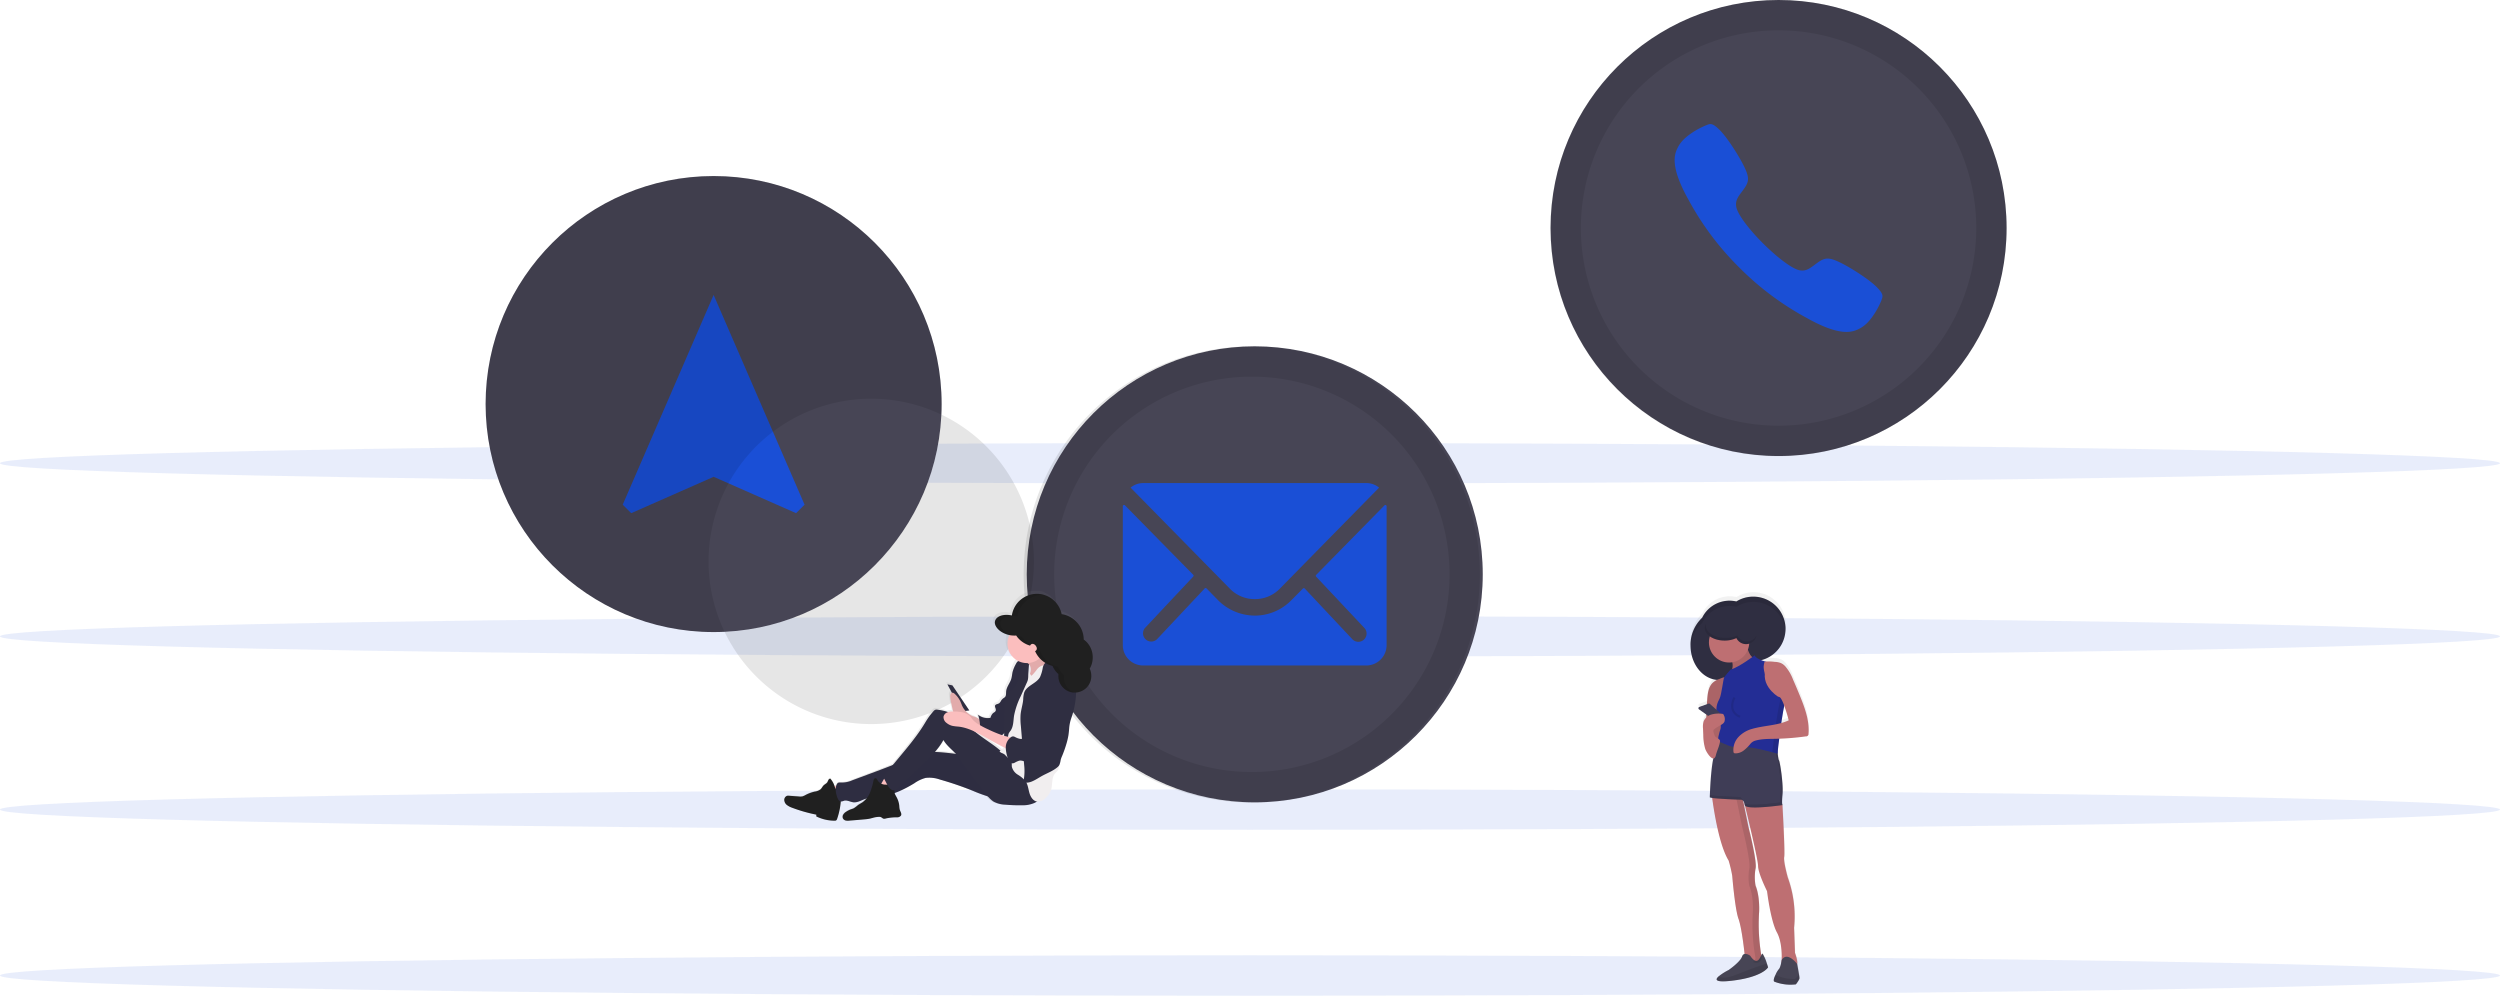 <svg xmlns="http://www.w3.org/2000/svg" xmlns:xlink="http://www.w3.org/1999/xlink" width="1166.466" height="464.585" viewBox="0 0 1166.466 464.585">
  <defs>
    <linearGradient id="linear-gradient" x1="0.5" y1="1" x2="0.5" gradientUnits="objectBoundingBox">
      <stop offset="0" stop-color="gray" stop-opacity="0.251"/>
      <stop offset="0.54" stop-color="gray" stop-opacity="0.122"/>
      <stop offset="1" stop-color="gray" stop-opacity="0.102"/>
    </linearGradient>
    <linearGradient id="linear-gradient-2" x1="0.5" y1="1" x2="0.5" y2="-0.001" xlink:href="#linear-gradient"/>
  </defs>
  <g id="Group_17" data-name="Group 17" transform="translate(0 -138.22)">
    <ellipse id="Ellipse_21" data-name="Ellipse 21" cx="583.233" cy="9.43" rx="583.233" ry="9.43" transform="translate(0 506.519)" fill="#1a4fd6" opacity="0.1"/>
    <ellipse id="Ellipse_22" data-name="Ellipse 22" cx="583.233" cy="9.43" rx="583.233" ry="9.43" transform="translate(0 583.946)" fill="#1a4fd6" opacity="0.1"/>
    <ellipse id="Ellipse_23" data-name="Ellipse 23" cx="583.233" cy="9.43" rx="583.233" ry="9.43" transform="translate(0 344.927)" fill="#1a4fd6" opacity="0.1"/>
    <ellipse id="Ellipse_24" data-name="Ellipse 24" cx="583.233" cy="9.43" rx="583.233" ry="9.43" transform="translate(0 425.718)" fill="#1a4fd6" opacity="0.1"/>
    <circle id="Ellipse_25" data-name="Ellipse 25" cx="106.387" cy="106.387" r="106.387" transform="translate(723.475 138.22)" fill="#474555"/>
    <path id="Path_103" data-name="Path 103" d="M880.328,431.177c-3.7-3.7-12.612-9.291-17.029-11.377-5.1-2.448-6.971-2.405-10.579.2-3,2.129-4.949,4.183-8.4,3.427s-10.281-5.907-16.89-12.495-11.739-13.378-12.474-16.88,1.288-5.407,3.438-8.408c2.6-3.608,2.671-5.481.2-10.579-2.129-4.417-7.652-13.3-11.388-17.029s-4.545-2.906-6.588-2.129a38.107,38.107,0,0,0-6.034,3.193c-3.7,2.48-5.779,4.544-7.237,7.652s-3.108,8.876,5.375,23.979A133.77,133.77,0,0,0,816.247,422.1h0a133.971,133.971,0,0,0,31.471,23.563c15.092,8.514,20.871,6.822,23.979,5.375s5.172-3.5,7.642-7.237a37.6,37.6,0,0,0,3.193-6.035C883.234,435.721,884.064,434.891,880.328,431.177Z" transform="translate(-4.798 -159.133)" fill="#1a4fd6"/>
    <path id="Path_104" data-name="Path 104" d="M838.163,300.86A106.429,106.429,0,1,0,944.539,407.254,106.429,106.429,0,0,0,838.163,300.86Zm0,198.618A92.242,92.242,0,1,1,930.4,407.236a92.242,92.242,0,0,1-92.242,92.242Z" transform="translate(-8.301 -162.629)" opacity="0.1"/>
    <circle id="Ellipse_26" data-name="Ellipse 26" cx="106.387" cy="106.387" r="106.387" transform="translate(479.06 299.812)" fill="#474555"/>
    <path id="Path_105" data-name="Path 105" d="M666.3,522.454,634.45,554.861a.575.575,0,0,0,0,.83l22.35,23.766a3.846,3.846,0,1,1-5.438,5.438l-22.233-23.68a.607.607,0,0,0-.851,0l-5.417,5.47a23.808,23.808,0,0,1-17.029,7.163,24.33,24.33,0,0,1-17.327-7.365l-5.2-5.321a.607.607,0,0,0-.851,0l-22.18,23.627a3.846,3.846,0,1,1-5.438-5.439l22.265-23.712a.639.639,0,0,0,0-.83L545.24,522.4a.585.585,0,0,0-1,.415v64.847a9.494,9.494,0,0,0,9.462,9.462H657.864a9.493,9.493,0,0,0,9.461-9.462V522.869a.585.585,0,0,0-1.022-.415Z" transform="translate(-20.352 -148.397)" fill="#1a4fd6"/>
    <path id="Path_106" data-name="Path 106" d="M605.58,566.771a16.113,16.113,0,0,0,11.622-4.789l46.393-47.223a9.259,9.259,0,0,0-5.854-2.129H553.5a9.2,9.2,0,0,0-5.854,2.129l46.4,47.223A16.05,16.05,0,0,0,605.58,566.771Z" transform="translate(-20.133 -149.014)" fill="#1a4fd6"/>
    <path id="Path_107" data-name="Path 107" d="M607.253,452.69A106.429,106.429,0,1,0,713.629,559.084,106.429,106.429,0,0,0,607.253,452.69Zm0,198.618a92.242,92.242,0,1,1,92.242-92.242,92.242,92.242,0,0,1-92.242,92.242Z" transform="translate(-23.147 -152.868)" opacity="0.1"/>
    <circle id="Ellipse_27" data-name="Ellipse 27" cx="106.387" cy="106.387" r="106.387" transform="translate(226.577 220.362)" fill="#474555"/>
    <path id="Path_108" data-name="Path 108" d="M367.412,430.16,325,528.011l3.959,3.959,38.464-16.965,38.464,16.965,3.959-3.959Z" transform="translate(-34.448 -154.316)" fill="#1a4fd6"/>
    <path id="Path_109" data-name="Path 109" d="M371.283,378a106.367,106.367,0,1,0,.018,0Zm0,198.618a75.905,75.905,0,1,1,.011.043Z" transform="translate(-38.318 -157.67)" opacity="0.1"/>
    <path id="Path_110" data-name="Path 110" d="M844,606.672q-1.447-3.533-2.969-7.046a20.914,20.914,0,0,0-3.629-6.269,6.642,6.642,0,0,0-2.129-1.6,9.079,9.079,0,0,0-2.778-.554,22.173,22.173,0,0,0-4.364-.117c-.564-.17-1.2-.394-1.831-.649a15.2,15.2,0,0,0,11.324-14.1c0-.213,0-.436,0-.649a15.166,15.166,0,0,0-15.1-15.23,14.9,14.9,0,0,0-7.929,2.267,14.23,14.23,0,0,0-15.964,7.695,17.593,17.593,0,0,0-5.428,13.091c0,.224,0,.458,0,.671.277,8.27,5.62,14.9,12.367,15.571a7.089,7.089,0,0,0-1.958,1.309c-2.065,1.99-2.405,5.151-2.629,8.025l-.16,2.129-3.576,1.277a.66.66,0,0,0-.16,1.16l3.416,2.437v.607a2.661,2.661,0,0,0,.064.692,4.884,4.884,0,0,0-1.32,1.884,8.7,8.7,0,0,0-.309,3.448l.128,2.969a23.315,23.315,0,0,0,.9,6.609c.447,1.32,2.384,4.5,3.778,4.523-1.288,5.854-1.628,18.2-1.628,18.2-.16.16.287.309,1.064.436.766,5.875,3.267,22.35,7.706,29.6a62.412,62.412,0,0,1,1.671,7.195s1.267,15.656,2.938,20.307c1.426,3.959,2.554,13.729,2.863,16.56a1.628,1.628,0,0,0-1.181,1.213c-.841,2.533-6.29,6.386-6.29,6.386a26.344,26.344,0,0,0-4.7,3.012c-1.714,1.543-1.65,2.937,5.96,2.065,14.687-1.692,17.2-6.386,17.2-6.386s-.234-.788-.585-1.809a19.649,19.649,0,0,0-1.926-4.545c-.213-.2-.426.138-.681.671a91.13,91.13,0,0,1-1-20.552s.415-7.195-1.682-12.271a23.233,23.233,0,0,1,0-8.035c.841-3.384-3.353-19.892-3.353-19.892l-2.405-12.154a3.491,3.491,0,0,1,.671,1.416l.064.245.064.351a.66.66,0,0,0,.17.33c1.639,6.811,6.13,25.681,6.13,28.448,0,3.384,4.193,11.846,4.193,11.846s1.671,13.964,4.608,19.455c2.235,4.183,2.288,10.313,2.182,13.016h0s-.5,3.48-1.341,4.321a10.282,10.282,0,0,0-1.586,2.757l-.1.2s-1.256,2.544-.415,2.969a20.615,20.615,0,0,0,10.068,1.267s1.682-2.129,1.682-2.959a13.33,13.33,0,0,0-.192-1.511c-.309-2-.883-5.151-.894-5.183.351-1.362-1.064-5.151-1.064-5.151l-.426-11.846a54.683,54.683,0,0,0-2.937-23.7s-2.129-7.61-1.671-9.728-.841-24.543-.841-24.543l-.128-.319a24.242,24.242,0,0,1,.128-4.757c.415-5.077-1.256-15.656-1.682-16.071a13.943,13.943,0,0,1-.6-3.5c.1-.883.383-3.47.777-6.684a120.14,120.14,0,0,0,12.367-1.064,1.544,1.544,0,0,0,1.064-.426,1.49,1.49,0,0,0,.245-.862C848.746,618.762,846.415,612.568,844,606.672Zm-8.44,13.421c.436-3.033.9-5.971,1.373-8.152l.064.192a59.215,59.215,0,0,1,2.022,6.705A22.806,22.806,0,0,1,835.559,620.092Z" transform="translate(-4.346 -145.939)" fill="url(#linear-gradient)"/>
    <path id="Path_111" data-name="Path 111" d="M802.37,648.73s2.512,22.595,7.95,31.375a60.906,60.906,0,0,1,1.671,7.109s1.256,15.475,2.927,20.073,2.927,17.156,2.927,17.156,5.854,6.684,7.95,1.256a88.146,88.146,0,0,1-1.256-21.754s.415-7.11-1.671-12.133a22.69,22.69,0,0,1,0-7.94c.83-3.353-3.353-19.657-3.353-19.657L816.174,647.9Z" transform="translate(-3.756 -140.317)" fill="#be6f72"/>
    <path id="Path_112" data-name="Path 112" d="M828.58,725.313s-2.512,4.6-17.146,6.269c-7.6.862-7.652-.511-5.939-2.043a26.492,26.492,0,0,1,4.683-2.98s5.439-3.757,6.269-6.269,3.768-.415,3.768-.415c4.183,6.269,5.023-1.682,5.854-.841a18.876,18.876,0,0,1,1.926,4.481C828.346,724.526,828.58,725.313,828.58,725.313Z" transform="translate(-3.614 -135.747)" fill="#474555"/>
    <path id="Path_113" data-name="Path 113" d="M828.58,725.039s-2.512,4.6-17.146,6.269c-7.6.862-7.652-.511-5.939-2.043,1.192.756,3.6,1.064,8.44-.883,6.971-2.852,12.026-4.5,14.059-5.141C828.346,724.251,828.58,725.039,828.58,725.039Z" transform="translate(-3.614 -135.473)" opacity="0.1"/>
    <path id="Path_114" data-name="Path 114" d="M823.88,703.946s.415-7.109-1.671-12.133a22.688,22.688,0,0,1,0-7.94c.83-3.353-3.353-19.657-3.353-19.657L815.515,647.9l-2.895.17,3.31,16.145s4.183,16.3,3.353,19.657a22.688,22.688,0,0,0,0,7.94c2.129,5.023,1.671,12.133,1.671,12.133a88.143,88.143,0,0,0,1.256,21.754A3.662,3.662,0,0,1,821,727.424c1.554.7,3.193.671,4.14-1.724A88.149,88.149,0,0,1,823.88,703.946Z" transform="translate(-3.097 -140.317)" opacity="0.1"/>
    <path id="Path_115" data-name="Path 115" d="M822.409,562.42a14.9,14.9,0,0,0-7.9,2.246,14.209,14.209,0,0,0-15.964,7.61,17.326,17.326,0,0,0-5.417,12.942c0,8.9,5.992,16.1,13.378,16.1,5.321,0,9.983-3.789,12.122-9.27a14.689,14.689,0,0,0,3.768.49,15.06,15.06,0,0,0,0-30.12Z" transform="translate(-4.35 -145.813)" fill="#2f2e41"/>
    <path id="Path_116" data-name="Path 116" d="M833.255,650.65l1.256,3.342s1.256,22.169.83,24.266,1.682,9.579,1.682,9.579a53.544,53.544,0,0,1,2.927,23.414l.415,11.707s1.671,4.6.841,5.439-7.141-.745-7.141-.745.841-8.78-2.129-14.219-4.6-19.242-4.6-19.242-4.183-8.365-4.183-11.707-6.694-30.535-6.694-30.535Z" transform="translate(-2.85 -140.14)" fill="#be6f72"/>
    <path id="Path_117" data-name="Path 117" d="M801.582,651.851s.426-15.06,2.129-19.657a31.213,31.213,0,0,0,1.863-6.673s25.319,4.576,27.416,2.906c0,0,.415,5.854.841,6.269s2.129,10.877,1.671,15.9,0,5.013,0,5.013-17.156,2.512-17.571,0-1.671-2.5-1.671-2.5S800.752,652.638,801.582,651.851Z" transform="translate(-3.809 -141.756)" fill="#3f3d56"/>
    <g id="Group_15" data-name="Group 15" transform="translate(797.773 486.67)" opacity="0.1">
      <path id="Path_118" data-name="Path 118" d="M815.384,650.312s-10.579-.287-13.772-.862v.862c-.83.83,14.645,1.256,14.645,1.256a1.064,1.064,0,0,1,.575.234C816.267,650.312,815.384,650.312,815.384,650.312Z" transform="translate(-801.58 -626.887)"/>
      <path id="Path_119" data-name="Path 119" d="M832.818,634.519c-.426-.415-.841-6.269-.841-6.269a1.8,1.8,0,0,1-.713.255c.149,1.767.436,4.481.713,4.757s2.129,10.877,1.671,15.9,0,5.013,0,5.013-13.57,1.99-16.858.66a5.058,5.058,0,0,0,.128.6c.415,2.512,17.572,0,17.572,0s-.426,0,0-5.013S833.233,634.944,832.818,634.519Z" transform="translate(-800.602 -628.25)"/>
      <path id="Path_120" data-name="Path 120" d="M815.384,650.312s-10.579-.287-13.772-.862v.862c-.83.83,14.645,1.256,14.645,1.256a1.064,1.064,0,0,1,.575.234C816.267,650.312,815.384,650.312,815.384,650.312Z" transform="translate(-801.58 -626.887)"/>
      <path id="Path_121" data-name="Path 121" d="M832.818,634.519c-.426-.415-.841-6.269-.841-6.269a1.8,1.8,0,0,1-.713.255c.149,1.767.436,4.481.713,4.757s2.129,10.877,1.671,15.9,0,5.013,0,5.013-13.57,1.99-16.858.66a5.058,5.058,0,0,0,.128.6c.415,2.512,17.572,0,17.572,0s-.426,0,0-5.013S833.233,634.944,832.818,634.519Z" transform="translate(-800.602 -628.25)"/>
    </g>
    <path id="Path_122" data-name="Path 122" d="M819.444,587.44a5.546,5.546,0,0,0,1.6,2.065,3.577,3.577,0,0,0,1.5.649c-.937.543-1.958.947-2.895,1.49a51.476,51.476,0,0,0-4.257,3.193,8.663,8.663,0,0,1-4.885,1.895,5.982,5.982,0,0,0,.681-5.95,5.556,5.556,0,0,1-.745-2.065c0-1.2,1.064-2.129,2.054-2.767.8-.543,1.618-1.064,2.448-1.586.649-.4,1.628-1.256,2.448-1.224s.915.756,1.064,1.5A11.8,11.8,0,0,0,819.444,587.44Z" transform="translate(-3.237 -144.481)" fill="#be6f72"/>
    <path id="Path_123" data-name="Path 123" d="M819.444,587.44a5.546,5.546,0,0,0,1.6,2.065,3.577,3.577,0,0,0,1.5.649c-.937.543-1.958.947-2.895,1.49a51.476,51.476,0,0,0-4.257,3.193,8.663,8.663,0,0,1-4.885,1.895,5.982,5.982,0,0,0,.681-5.95,5.556,5.556,0,0,1-.745-2.065c0-1.2,1.064-2.129,2.054-2.767.8-.543,1.618-1.064,2.448-1.586.649-.4,1.628-1.256,2.448-1.224s.915.756,1.064,1.5A11.8,11.8,0,0,0,819.444,587.44Z" transform="translate(-3.237 -144.481)" opacity="0.1"/>
    <circle id="Ellipse_28" data-name="Ellipse 28" cx="9.621" cy="9.621" r="9.621" transform="translate(816.388 448.398)" fill="#be6f72"/>
    <path id="Path_124" data-name="Path 124" d="M841.6,730.241c0,.841-1.671,2.927-1.671,2.927a20.711,20.711,0,0,1-10.036-1.256c-.841-.415.415-2.927.415-2.927l.1-.2a10.155,10.155,0,0,1,1.586-2.725c.83-.83,1.33-4.257,1.33-4.257,2.6-4.257,7.205,1.841,7.205,1.841s.585,3.193.894,5.13A14.589,14.589,0,0,1,841.6,730.241Z" transform="translate(-2.005 -135.663)" fill="#474555"/>
    <path id="Path_125" data-name="Path 125" d="M841.6,729.73c0,.841-1.671,2.927-1.671,2.927A20.711,20.711,0,0,1,829.9,731.4c-.841-.415.415-2.927.415-2.927l.1-.2a20.223,20.223,0,0,0,9.11,1.873l1.905-1.905C841.53,728.953,841.6,729.517,841.6,729.73Z" transform="translate(-2.005 -135.151)" opacity="0.1"/>
    <circle id="Ellipse_29" data-name="Ellipse 29" cx="9.408" cy="9.408" r="9.408" transform="translate(797.358 428.527)" fill="#be6f72"/>
    <path id="Path_126" data-name="Path 126" d="M803.084,600.292c-2.065,1.969-2.405,5.087-2.618,7.929l-.319,4.161a21,21,0,0,0-.074,3.374c0,.692.17,1.394.234,2.129s.085,1.66.1,2.5v6.152a7.257,7.257,0,0,0,.681,3.693,2.512,2.512,0,0,0,3.193,1.15,3.64,3.64,0,0,0,1.32-2.043,31.765,31.765,0,0,0,2.129-7.791c.085-.926.1-1.852.181-2.778s.245-1.894.383-2.831c.6-3.917.862-7.876,1.128-11.824.075-1.171,1.128-5.779-.4-6.29-.745-.245-2.288.521-3,.777a8.449,8.449,0,0,0-2.927,1.692Z" transform="translate(-3.906 -143.54)" fill="#be6f72"/>
    <path id="Path_127" data-name="Path 127" d="M803.084,600.292c-2.065,1.969-2.405,5.087-2.618,7.929l-.319,4.161a21,21,0,0,0-.074,3.374c0,.692.17,1.394.234,2.129s.085,1.66.1,2.5v6.152a7.257,7.257,0,0,0,.681,3.693,2.512,2.512,0,0,0,3.193,1.15,3.64,3.64,0,0,0,1.32-2.043,31.765,31.765,0,0,0,2.129-7.791c.085-.926.1-1.852.181-2.778s.245-1.894.383-2.831c.6-3.917.862-7.876,1.128-11.824.075-1.171,1.128-5.779-.4-6.29-.745-.245-2.288.521-3,.777a8.449,8.449,0,0,0-2.927,1.692Z" transform="translate(-3.906 -143.54)" opacity="0.1"/>
    <path id="Path_128" data-name="Path 128" d="M822.308,588.16s-7.109,5.439-11.292,6.694c0,0-2.48,2.831-2.905,3.512s-1.277,8.2-2.129,9.877-2.927,5.439,0,9.2c0,0,.83,3.768.415,5.023s-1.937,5.854-.553,6.066,5.577,3.129,9.334,2.3,17.784,3.193,17.784,3.193,2.32-21.552,4-25.362L833.2,607.4s-10.451-6.269-4.183-15.89C829,591.513,823.127,590.257,822.308,588.16Z" transform="translate(-3.621 -144.158)" fill="#232d95"/>
    <path id="Path_129" data-name="Path 129" d="M796.856,611.994l8.642,6.12a.638.638,0,0,0,.756,0l2.341-1.756a.66.66,0,0,0,0-1l-6.652-5.907a.638.638,0,0,0-.649-.128l-4.268,1.533a.649.649,0,0,0-.17,1.139Z" transform="translate(-4.128 -142.8)" fill="#3f3d56"/>
    <path id="Path_130" data-name="Path 130" d="M799.636,630.145a23.162,23.162,0,0,1-.9-6.524l-.128-2.948a8.513,8.513,0,0,1,.309-3.406,5.566,5.566,0,0,1,3.587-3.14,12.386,12.386,0,0,1,4.885-.351,1.256,1.256,0,0,1,.628.17,1.17,1.17,0,0,1,.341.575,3.853,3.853,0,0,1,.192,3.076,3.192,3.192,0,0,1-.979,1.011c-1.16.83-2.512,1.383-3.608,2.288a1.309,1.309,0,0,0-.49.617,1.437,1.437,0,0,0,0,.671,10.723,10.723,0,0,0,.553,1.714,1.692,1.692,0,0,0,.479.724c.2.17.468.234.681.394.458.372,1.416.862,1.362,1.447-.16,2.129-1.437,4.513-1.937,6.62C803.648,637.2,800.253,631.944,799.636,630.145Z" transform="translate(-4.002 -142.517)" fill="#be6f72"/>
    <g id="Group_16" data-name="Group 16" transform="translate(808.842 463.873)" opacity="0.1">
      <path id="Path_131" data-name="Path 131" d="M812.214,628.256h-.234a7.164,7.164,0,0,0,2.735,0h.266a9.583,9.583,0,0,0-2.767,0Z" transform="translate(-811.98 -605.459)"/>
      <path id="Path_132" data-name="Path 132" d="M833.078,606.83c-1.5,3.374-3.714,21.648-4.108,25.277,1.469.383,2.437.66,2.437.66s2.3-21.5,3.98-25.309Z" transform="translate(-810.888 -606.83)"/>
    </g>
    <path id="Path_133" data-name="Path 133" d="M829.482,602.3a3.193,3.193,0,0,0,1.373,2.075,18.427,18.427,0,0,1,2.437,2.469,17.487,17.487,0,0,1,2.416,4.843,59.323,59.323,0,0,1,2.012,6.62c-5.322,2.469-11.367,2.352-17.029,3.98a13.591,13.591,0,0,0-6.386,3.778A8.8,8.8,0,0,0,811.953,633a.9.9,0,0,0,.128.415.894.894,0,0,0,.745.3,6.385,6.385,0,0,0,3.906-1.341,18.59,18.59,0,0,0,2.991-2.937,4.811,4.811,0,0,1,2.129-1.575c3.076-.937,6.386-.883,9.579-.937a120.707,120.707,0,0,0,14.272-1.128,1.149,1.149,0,0,0,1.277-1.277c.468-6.279-1.863-12.41-4.257-18.231q-1.437-3.5-2.959-6.971a20.649,20.649,0,0,0-3.619-6.194,6.386,6.386,0,0,0-2.129-1.575,9,9,0,0,0-2.852-.532,20.23,20.23,0,0,0-4.672-.085,9.954,9.954,0,0,0-.447,2.416c.085,2.874,1.341,5.566,2.576,8.163C828.779,601.9,829.237,601.92,829.482,602.3Z" transform="translate(-3.143 -143.986)" fill="#be6f72"/>
    <path id="Path_134" data-name="Path 134" d="M812.474,606.67a7.8,7.8,0,0,0-1.064,4.066,5.474,5.474,0,0,0,.266,1.66,5.385,5.385,0,0,0,3.4,3.193" transform="translate(-3.175 -142.968)" fill="none" stroke="#000" stroke-miterlimit="10" stroke-width="1" opacity="0.1"/>
    <path id="Path_135" data-name="Path 135" d="M818.664,574.023a4.884,4.884,0,0,0-1.543.245c-1.394-2.129-4.672-3.6-8.514-3.6-5.087,0-9.206,2.629-9.206,5.864s4.119,5.854,9.206,5.854a12.95,12.95,0,0,0,5.524-1.171,5.013,5.013,0,1,0,4.513-7.195Z" transform="translate(-3.947 -145.282)" fill="#2f2e41"/>
    <path id="Path_136" data-name="Path 136" d="M819.08,582.56a5,5,0,0,1-4.513-2.843,12.953,12.953,0,0,1-5.523,1.172c-5.077,0-9.2-2.618-9.2-5.854a3.517,3.517,0,0,1,0-.585,3.97,3.97,0,0,0-.468,1.841c0,3.193,4.119,5.854,9.206,5.854a12.952,12.952,0,0,0,5.524-1.171,5.013,5.013,0,0,0,9.44-1.245,4.992,4.992,0,0,1-4.47,2.831Z" transform="translate(-3.948 -145.039)" opacity="0.1"/>
    <path id="Path_137" data-name="Path 137" d="M798.561,574.745a14.208,14.208,0,0,1,15.964-7.61,15.049,15.049,0,0,1,22.9,11.558v-1.256a15.049,15.049,0,0,0-22.957-12.771,14.208,14.208,0,0,0-15.964,7.61,17.327,17.327,0,0,0-5.417,12.942v1.256A17.029,17.029,0,0,1,798.561,574.745Z" transform="translate(-4.353 -145.813)" opacity="0.1"/>
    <path id="Path_156" data-name="Path 156" d="M538.62,589.715a10.441,10.441,0,0,0-4.161-8.429,12.239,12.239,0,0,0-10.228-12.005,12.218,12.218,0,0,0-8.142-9.1h0a10.39,10.39,0,0,0-1.511-.351h-1.8a11.984,11.984,0,0,0-11.58,10.239c-3.736-.862-7.152.255-7.78,2.618a3.192,3.192,0,0,0,.106,1.895c.639,1.83,2.714,3.587,5.492,4.449l.362.106.543.138h.117a9.409,9.409,0,0,0-.894,4.034,9.3,9.3,0,0,0,5.013,8.3l-.245.149a3.32,3.32,0,0,0-.809,1.128,16.877,16.877,0,0,0-1.564,3.767c-.266,1.128-.309,2.3-.639,3.417-.617,2.054-2.192,3.789-2.373,5.928-.085.958.075,2.129-.607,2.746a3.312,3.312,0,0,1-.543.383,4.393,4.393,0,0,0-1.181,1.245,4.131,4.131,0,0,1-.83,1.192c-.617.458-1.628.415-1.926,1.128s.479,1.554.3,2.331-.841.926-1.32,1.362a4.737,4.737,0,0,0-1.139,2.129,6.982,6.982,0,0,1-5.747-1.469,10.74,10.74,0,0,1,.6,2.128,9.325,9.325,0,0,0-3.1-1.554,9.779,9.779,0,0,1-3.3-2.448l1.767-.245-7.8-11.909-2.31-.479,2.065,3.97a1.266,1.266,0,0,0-.7.841,3.607,3.607,0,0,0-.075,1.352,24.193,24.193,0,0,0,.532,3.193l.6,2.788c.053.255.117.521.192.777a7.33,7.33,0,0,0-2.31.255,20.1,20.1,0,0,0-4.8-1.139,2.659,2.659,0,0,0-1.064,0,2.755,2.755,0,0,0-1.011.819,32.729,32.729,0,0,0-3.565,5.023c-4.257,7.3-9.8,13.676-15.049,20.275-3.619,1.469-7.269,2.863-10.92,4.257l-7.854,3a11.909,11.909,0,0,1-4.874,1.064c-.745,0-1.671-.16-2.129.479a4.481,4.481,0,0,0-.479,1.064l-.809.085h0a9.3,9.3,0,0,0-1.884-3.47,1.192,1.192,0,0,0-.883.681c-.192.351-.309.734-.532,1.064-.415.617-1.149.915-1.671,1.437s-.851,1.33-1.426,1.863a5.64,5.64,0,0,1-2.671,1.064,16.859,16.859,0,0,0-4.183,1.586,6.735,6.735,0,0,1-1.543.713,5.8,5.8,0,0,1-1.82.064l-4.151-.309a3.275,3.275,0,0,0-1.117.053,2.129,2.129,0,0,0-1.32,2.129,3.352,3.352,0,0,0,1.32,2.288,8.452,8.452,0,0,0,2.363,1.224,69.337,69.337,0,0,0,11.069,3.278v.841a18.891,18.891,0,0,0,8.514,2.022,1.32,1.32,0,0,0,.639-.117,1.405,1.405,0,0,0,.532-.83,34.24,34.24,0,0,0,1.66-8.153h0a4.255,4.255,0,0,0,1.5-.383c1.426-.394,2.852.585,4.332.745,1.82.2,3.5-.862,5.226-1.511l.745-.245a8.17,8.17,0,0,1-1.724,1.65c-.713.511-1.511.894-2.2,1.426a15.177,15.177,0,0,1-1.873,1.448,11.762,11.762,0,0,1-1.437.553,9.48,9.48,0,0,0-2.054,1.064,4.16,4.16,0,0,0-1.394,1.362,2.044,2.044,0,0,0-.117,1.916,2.022,2.022,0,0,0,1.373.958,5.633,5.633,0,0,0,1.692,0c2.256-.17,4.5-.372,6.748-.575a18,18,0,0,0,2.82-.4c.49-.117.979-.277,1.469-.415a13.109,13.109,0,0,1,2.565-.383,2.129,2.129,0,0,1,.745.074c.521.17.894.7,1.426.809a2.129,2.129,0,0,0,1.064-.138,23.734,23.734,0,0,1,4.992-.532,2.06,2.06,0,0,0,1.937-.862c.341-.681-.277-1.777-.553-2.682a8.206,8.206,0,0,1-.234-1.767,11.059,11.059,0,0,0-1.235-4.193,10.947,10.947,0,0,1-.926-1.916,48.4,48.4,0,0,0,9.185-4.662,16.422,16.422,0,0,1,5.236-2.522,14.24,14.24,0,0,1,6.577.766,149.657,149.657,0,0,1,15.081,5.258c2.352.968,4.694,1.99,7.12,2.725a11.1,11.1,0,0,0,2.533,2.458,11.708,11.708,0,0,0,5.481,1.5,71.85,71.85,0,0,0,7.716.287,13.015,13.015,0,0,0,5.747-1.064,5.9,5.9,0,0,0,1.2-.8,4.768,4.768,0,0,0,3.789-1.394,9.185,9.185,0,0,0,2.884-4.555c.628-2.427.149-5.322,1.639-7.259.394-.532.915-.958,1.309-1.49a4.194,4.194,0,0,0,.681-2.459.5.5,0,0,1,.064-.1,9.013,9.013,0,0,0,.639-2.448,13.994,13.994,0,0,1,.692-1.937,59.788,59.788,0,0,0,1.98-5.737,33.516,33.516,0,0,0,.915-3.938c.16-1.064.255-2.129.341-3.193a19.832,19.832,0,0,1,.969-4.928,40.1,40.1,0,0,0,2.235-11.792v-.234a7.908,7.908,0,0,0,7-8.046,8.4,8.4,0,0,0-.734-3.437,10.643,10.643,0,0,0,1.426-5.364ZM500.54,635.98c.117.415.255.819.394,1.224-.628-.607-1.235-1.235-1.862-1.852.245.085.5.16.734.255a3.962,3.962,0,0,1,.7.372Zm-3.012-2.043c-3.682-3.193-7.94-5.673-11.707-8.77,2.054,1.011,4.055,2.193,6.035,3.321q3.523,2.012,7.141,3.863a5.842,5.842,0,0,1-1.5,1.586Zm1.565-8.046.181-.181v1.266l-.99-.341a8.822,8.822,0,0,0,.777-.745Zm-32.387,8.621a30.469,30.469,0,0,0,3.917-5.588c1.458,2.544,3.832,4.385,5.843,6.524C473.219,635.033,469.963,634.682,466.706,634.511Z" transform="translate(-29.888 -145.979)" fill="url(#linear-gradient-2)"/>
    <path id="Path_157" data-name="Path 157" d="M415.35,438.25l2.32.468,7.908,11.7-3.48.468Z" transform="translate(26.704 19.29)" fill="#2f2e41"/>
    <path id="Path_158" data-name="Path 158" d="M414.49,645.467a45.524,45.524,0,0,0,2.32,6.035,57.454,57.454,0,0,0,7.716-2.2,24.312,24.312,0,0,0-1.607-2.129,7.938,7.938,0,0,0-2.182-1.671,6,6,0,0,0-2.65,0C416.9,645.467,415.693,645.488,414.49,645.467Z" transform="translate(-28.694 -140.481)" fill="#fbbebe"/>
    <path id="Path_159" data-name="Path 159" d="M421.949,648.788a4.81,4.81,0,0,1-2.639-3A9.664,9.664,0,0,0,417.3,642.2a1.149,1.149,0,0,0-.894.671c-.192.341-.309.724-.521,1.064-.426.607-1.171.9-1.7,1.416s-.851,1.309-1.426,1.831a5.661,5.661,0,0,1-2.693,1.064,17.458,17.458,0,0,0-4.257,1.564,7.348,7.348,0,0,1-1.564.7,6.192,6.192,0,0,1-1.831,0l-4.193-.3a3.274,3.274,0,0,0-1.064,0,2.033,2.033,0,0,0-1.33,2.129,3.193,3.193,0,0,0,1.33,2.256,8.836,8.836,0,0,0,2.384,1.213,70.141,70.141,0,0,0,11.239,3.193v.83a19.455,19.455,0,0,0,8.568,1.99,1.447,1.447,0,0,0,.639-.106,1.4,1.4,0,0,0,.532-.83,33.206,33.206,0,0,0,1.756-9.11,7.257,7.257,0,0,0-.181-2.352c-.234-.756.553-.436-.17-.734" transform="translate(-29.895 -140.683)" fill="#202020"/>
    <path id="Path_160" data-name="Path 160" d="M500.916,633.74c-12.431.745-24.713-2.895-37.165-3.278a18.146,18.146,0,0,0-4.619.287,23.27,23.27,0,0,0-4.576,1.777c-6.673,3.108-13.58,5.683-20.477,8.248l-7.929,2.948a12,12,0,0,1-4.906,1.064c-.756,0-1.682-.16-2.129.468-1.288,1.916-.681,4.715.17,6.865.277.692.745,1.447,1.49,1.522a4.331,4.331,0,0,0,1.511-.383c1.437-.383,2.874.585,4.364.745,1.831.192,3.533-.851,5.268-1.49,2.874-1.064,6-1.064,9.025-1.533,5.055-.841,9.749-3.193,14.134-5.864a16.5,16.5,0,0,1,5.268-2.49,14.58,14.58,0,0,1,6.631.756,152.18,152.18,0,0,1,15.209,5.172,70.89,70.89,0,0,0,7.94,2.906A28.735,28.735,0,0,0,507.93,650.4c1.99-.787,4.151-2.129,4.257-4.321.075-1.224-.883-2.3-1.511-3.353-.4-.671-.82-1.341-1.256-1.99C507.292,637.646,504.695,633.517,500.916,633.74Z" transform="translate(-28.445 -141.44)" fill="#2f2e41"/>
    <path id="Path_161" data-name="Path 161" d="M500.916,633.74c-12.431.745-24.713-2.895-37.165-3.278a18.146,18.146,0,0,0-4.619.287,23.27,23.27,0,0,0-4.576,1.777c-6.673,3.108-13.58,5.683-20.477,8.248l-7.929,2.948a12,12,0,0,1-4.906,1.064c-.756,0-1.682-.16-2.129.468-1.288,1.916-.681,4.715.17,6.865.277.692.745,1.447,1.49,1.522a4.331,4.331,0,0,0,1.511-.383c1.437-.383,2.874.585,4.364.745,1.831.192,3.533-.851,5.268-1.49,2.874-1.064,6-1.064,9.025-1.533,5.055-.841,9.749-3.193,14.134-5.864a16.5,16.5,0,0,1,5.268-2.49,14.58,14.58,0,0,1,6.631.756,152.18,152.18,0,0,1,15.209,5.172,70.89,70.89,0,0,0,7.94,2.906A28.735,28.735,0,0,0,507.93,650.4c1.99-.787,4.151-2.129,4.257-4.321.075-1.224-.883-2.3-1.511-3.353-.4-.671-.82-1.341-1.256-1.99C507.292,637.646,504.695,633.517,500.916,633.74Z" transform="translate(-28.445 -141.44)" fill="#2f2e41" opacity="0.1"/>
    <path id="Path_162" data-name="Path 162" d="M436.92,646.313q2.916.99,5.886,1.831c1.064-1.82,3.193-3.086,3.651-5.172a.49.49,0,0,0,0-.277.511.511,0,0,0-.223-.2,11.153,11.153,0,0,0-4.619-1.352c-1.277-.074-1.862,1.256-2.437,2.192C438.953,643.748,437.441,646.515,436.92,646.313Z" transform="translate(-27.252 -140.752)" fill="#fbbebe"/>
    <path id="Path_163" data-name="Path 163" d="M440.641,644.958a4.257,4.257,0,0,1-2.863-1.884c-.266-.479-.564-1.128-1.117-1.064s-.734.639-.851,1.139a31.925,31.925,0,0,1-1.607,5.524,10.366,10.366,0,0,1-3.438,4.523c-.724.5-1.522.873-2.235,1.4a15.355,15.355,0,0,1-1.884,1.426,11.2,11.2,0,0,1-1.447.532,10.029,10.029,0,0,0-2.065,1.064,4.1,4.1,0,0,0-1.415,1.352,1.947,1.947,0,0,0-.106,1.884,2.011,2.011,0,0,0,1.373.937,5.791,5.791,0,0,0,1.713,0c2.267-.16,4.534-.362,6.8-.564a19.623,19.623,0,0,0,2.842-.394l1.479-.4a11.774,11.774,0,0,1,2.586-.383,2.011,2.011,0,0,1,.756.075c.522.17.894.692,1.437.8a2.406,2.406,0,0,0,1.064-.138,23.5,23.5,0,0,1,5.034-.522,2.124,2.124,0,0,0,1.958-.851c.426-.83-.277-1.756-.564-2.65a8.514,8.514,0,0,1-.234-1.735,10.579,10.579,0,0,0-1.245-4.129c-.575-1.064-1.362-2.235-.958-3.363a3.193,3.193,0,0,0,.383-1.16C445.878,644.543,441.684,645.192,440.641,644.958Z" transform="translate(-28.249 -140.696)" fill="#202020"/>
    <path id="Path_164" data-name="Path 164" d="M479.053,615.46a9.707,9.707,0,0,1-4.96-4.917c-.2-.468-.372-.969-.575-1.437a10.921,10.921,0,0,0-2.959-4.119,1.458,1.458,0,0,0-1.064-.458,1.16,1.16,0,0,0-.8.862,3.289,3.289,0,0,0-.085,1.33,23.694,23.694,0,0,0,.532,3.108l.607,2.746a6.031,6.031,0,0,0,.373,1.224,4.256,4.256,0,0,0,1.011,1.2c.553.511,1.117,1,1.682,1.49a5.776,5.776,0,0,0,1.064.734,6.182,6.182,0,0,0,1.884.554,16.03,16.03,0,0,1,7.067,2.724s0-1.841,0-2.043a2.7,2.7,0,0,0-.532-1.479A9.439,9.439,0,0,0,479.053,615.46Z" transform="translate(-25.217 -143.105)" fill="#fbbebe"/>
    <path id="Path_165" data-name="Path 165" d="M479.053,615.46a9.707,9.707,0,0,1-4.96-4.917c-.2-.468-.372-.969-.575-1.437a10.921,10.921,0,0,0-2.959-4.119,1.458,1.458,0,0,0-1.064-.458,1.16,1.16,0,0,0-.8.862,3.289,3.289,0,0,0-.085,1.33,23.694,23.694,0,0,0,.532,3.108l.607,2.746a6.031,6.031,0,0,0,.373,1.224,4.256,4.256,0,0,0,1.011,1.2c.553.511,1.117,1,1.682,1.49a5.776,5.776,0,0,0,1.064.734,6.182,6.182,0,0,0,1.884.554,16.03,16.03,0,0,1,7.067,2.724s0-1.841,0-2.043a2.7,2.7,0,0,0-.532-1.479A9.439,9.439,0,0,0,479.053,615.46Z" transform="translate(-25.217 -143.105)" opacity="0.1"/>
    <ellipse id="Ellipse_30" data-name="Ellipse 30" cx="3.023" cy="3.044" rx="3.023" ry="3.044" transform="translate(476.122 445.258)" fill="#2f2e41"/>
    <path id="Path_166" data-name="Path 166" d="M501.7,590.485a3.267,3.267,0,0,0-2.384.341,3.31,3.31,0,0,0-.819,1.118,16.232,16.232,0,0,0-1.575,3.7c-.266,1.064-.309,2.267-.649,3.363-.617,2.022-2.2,3.736-2.384,5.843-.085.947.075,2.054-.617,2.693a3.914,3.914,0,0,1-.543.394,4.088,4.088,0,0,0-1.192,1.224,4.014,4.014,0,0,1-.841,1.16c-.617.458-1.639.415-1.937,1.064s.479,1.533.3,2.3-.851.915-1.33,1.341a4.65,4.65,0,0,0-1.149,2.129,7.1,7.1,0,0,1-5.79-1.437,18.435,18.435,0,0,1,.9,6.62,2.7,2.7,0,0,1-.532,2.043,36.859,36.859,0,0,1,7.1,1.234,4.9,4.9,0,0,0,3.1,0,5.172,5.172,0,0,0,1.426-1.128c1.277-1.3,2.618-2.714,2.927-4.513a26.509,26.509,0,0,0,.053-3.054,17.223,17.223,0,0,1,.777-3.714,44.2,44.2,0,0,0,1.352-7.642c.138-1.6,1.522-2.874,2.246-4.257,1.362-2.693,2.767-5.492,2.863-8.514C503.044,591.816,502.7,590.592,501.7,590.485Z" transform="translate(-24.432 -144.014)" fill="#2f2e41"/>
    <path id="Path_167" data-name="Path 167" d="M501.7,590.485a3.267,3.267,0,0,0-2.384.341,3.31,3.31,0,0,0-.819,1.118,16.232,16.232,0,0,0-1.575,3.7c-.266,1.064-.309,2.267-.649,3.363-.617,2.022-2.2,3.736-2.384,5.843-.085.947.075,2.054-.617,2.693a3.914,3.914,0,0,1-.543.394,4.088,4.088,0,0,0-1.192,1.224,4.014,4.014,0,0,1-.841,1.16c-.617.458-1.639.415-1.937,1.064s.479,1.533.3,2.3-.851.915-1.33,1.341a4.65,4.65,0,0,0-1.149,2.129,7.1,7.1,0,0,1-5.79-1.437,18.435,18.435,0,0,1,.9,6.62,2.7,2.7,0,0,1-.532,2.043,36.859,36.859,0,0,1,7.1,1.234,4.9,4.9,0,0,0,3.1,0,5.172,5.172,0,0,0,1.426-1.128c1.277-1.3,2.618-2.714,2.927-4.513a26.509,26.509,0,0,0,.053-3.054,17.223,17.223,0,0,1,.777-3.714,44.2,44.2,0,0,0,1.352-7.642c.138-1.6,1.522-2.874,2.246-4.257,1.362-2.693,2.767-5.492,2.863-8.514C503.044,591.816,502.7,590.592,501.7,590.485Z" transform="translate(-24.432 -144.014)" fill="#2f2e41" opacity="0.1"/>
    <path id="Path_168" data-name="Path 168" d="M501.53,637.547c-2.586-1.235-4.481-3.523-6.577-5.492-3.991-3.757-8.876-6.386-13.08-9.93-2.788-2.331-5.321-5.045-8.333-7A20.827,20.827,0,0,0,464.61,612a2.374,2.374,0,0,0-1.064,0,2.448,2.448,0,0,0-1.011.8,32.161,32.161,0,0,0-3.608,4.949C453.6,626.8,446.038,634.4,439.769,642.8a1.6,1.6,0,0,0-.309.6,1.479,1.479,0,0,0,.234.926l1.277,2.49c.713,1.4,1.863,3.033,3.4,2.757a3.714,3.714,0,0,0,1.777-1.139l5.726-5.481,6-5.737c3.512-3.353,7.088-6.79,9.387-11.09,1.788,3.108,4.97,5.141,7.141,7.982.83,1.064,1.511,2.267,2.256,3.416,1.181,1.831,2.533,3.555,3.874,5.321l6.886,8.78a13.175,13.175,0,0,0,3.193,3.193,12.187,12.187,0,0,0,5.524,1.479,72.99,72.99,0,0,0,7.78.277,13.411,13.411,0,0,0,5.8-1.065,5.257,5.257,0,0,0,3.14-4.672,6.854,6.854,0,0,0-.99-2.906C509.374,643.5,506.16,639.75,501.53,637.547Z" transform="translate(-27.089 -142.629)" fill="#2f2e41"/>
    <ellipse id="Ellipse_31" data-name="Ellipse 31" cx="2.331" cy="2.341" rx="2.331" ry="2.341" transform="translate(478.677 448.068)" fill="#e8e8f0"/>
    <path id="Path_169" data-name="Path 169" d="M503.663,592.972a4.481,4.481,0,0,1,.255,3.363,13.641,13.641,0,0,1-1.5,3.1,14.74,14.74,0,0,1-1.948,2.767c3.6.17,7.078-1.235,10.239-2.937,2.554-1.373,5.1-3.065,6.46-5.63a2.98,2.98,0,0,1-2.384-.447,8.516,8.516,0,0,1-1.82-1.692l-1.8-2.022a8.1,8.1,0,0,1-1.064-1.458,4.023,4.023,0,0,1-.479-2.352,13.694,13.694,0,0,1-2.384,1.98c-1.288.841-2.7,1.447-4,2.278-.447.3-1.469.766-1.2,1.362S503.3,592.333,503.663,592.972Z" transform="translate(-23.166 -144.319)" fill="#fbbebe"/>
    <path id="Path_170" data-name="Path 170" d="M503.663,592.972a4.481,4.481,0,0,1,.255,3.363,13.641,13.641,0,0,1-1.5,3.1,14.74,14.74,0,0,1-1.948,2.767c3.6.17,7.078-1.235,10.239-2.937,2.554-1.373,5.1-3.065,6.46-5.63a2.98,2.98,0,0,1-2.384-.447,8.516,8.516,0,0,1-1.82-1.692l-1.8-2.022a8.1,8.1,0,0,1-1.064-1.458,4.023,4.023,0,0,1-.479-2.352,13.694,13.694,0,0,1-2.384,1.98c-1.288.841-2.7,1.447-4,2.278-.447.3-1.469.766-1.2,1.362S503.3,592.333,503.663,592.972Z" transform="translate(-23.166 -144.319)" opacity="0.1"/>
    <path id="Path_171" data-name="Path 171" d="M504.366,592.883a3.033,3.033,0,0,0,0,3.512c.106.128.49.926.649.937a.585.585,0,0,0,.4-.213A26.711,26.711,0,0,0,507.7,594.4a5.066,5.066,0,0,1,2.895-1.894,6.258,6.258,0,0,1,3.991,1.245,3.787,3.787,0,0,1,1.373,1.064,3.715,3.715,0,0,1,.447,1.522,73.325,73.325,0,0,1,.4,9.675,38.124,38.124,0,0,1-.458,6.971c-.234,1.181-.575,2.341-.734,3.544a22.6,22.6,0,0,0-.149,3.193v4.449a11.7,11.7,0,0,0,.17,2.437c.213.968.671,1.873.979,2.82a18.45,18.45,0,0,1,.649,3.331l.607,4.6c.192,1.447.341,3.033-.543,4.257-.394.522-.915.947-1.32,1.469-1.5,1.958-1.064,4.757-1.65,7.152a8.919,8.919,0,0,1-2.916,4.47,4.821,4.821,0,0,1-3.842,1.373c-1.873-.351-2.991-2.3-3.5-4.14s-.692-3.842-1.8-5.4a14.311,14.311,0,0,0-3.555-2.969,6.141,6.141,0,0,1-2.778-3.608c-.117-.671,0-1.362-.117-2.043a4.821,4.821,0,0,0-2.969-3.906c-.958-.372-2.129-.511-2.682-1.383a6.46,6.46,0,0,0,2.8-3.757,19.3,19.3,0,0,0,.681-4.747l.319-5.321c.149-2.395.213-4.757,1.266-6.907.468-.958,1.064-1.863,1.543-2.81a30.505,30.505,0,0,0,1.65-4.119c.766-2.193,1.533-4.385,2.214-6.6a12.432,12.432,0,0,1,1.213-3.076C502.461,594.3,503.291,593.1,504.366,592.883Z" transform="translate(-23.827 -143.878)" fill="#f1eeef"/>
    <path id="Path_172" data-name="Path 172" d="M492.369,627.68h1.416l.3-2.129a4.437,4.437,0,0,1,.3-1.245,7.45,7.45,0,0,1,.82-1.192c1.384-1.969,1.288-4.576,1.628-6.971a35.47,35.47,0,0,1,3.108-9.11l2.746-6.12a8.451,8.451,0,0,0,.6-1.565,9.383,9.383,0,0,0,.17-1.809c0-.947.3-4.4.33-5.321,0-.351-.777-.16-.937-.468-.341-.681-.809,1.16-1.458,1.565a3.576,3.576,0,0,0-1.267,1.852c-.6,1.533-.958,3.193-1.511,4.715a9.632,9.632,0,0,1-2.565,4.172c-.564.49-1.213.883-1.745,1.416-1.7,1.682-1.873,4.353-1.926,6.758C492.327,613.695,492.05,627.68,492.369,627.68Z" transform="translate(-23.697 -143.937)" fill="#2f2e41"/>
    <path id="Path_173" data-name="Path 173" d="M512.28,590.479a4.832,4.832,0,0,0-2.522,3.459,17.5,17.5,0,0,1-1.277,4.257c-1.724,3-6.12,3.874-7.344,7.12a13.09,13.09,0,0,0-.49,3.353c-.213,2.331-.979,4.576-1.213,6.9a30.73,30.73,0,0,0,.128,5.417l1.543,18.327a24.479,24.479,0,0,1-.458,8.067,7.769,7.769,0,0,0,4.619-.766c1.437-.66,2.756-1.565,4.151-2.331,2.384-1.32,5.023-2.246,7.12-4a4.354,4.354,0,0,0,.958-1.064,9.2,9.2,0,0,0,.639-2.405,12.981,12.981,0,0,1,.692-1.895,55.809,55.809,0,0,0,2-5.662,32.511,32.511,0,0,0,.915-3.874c.17-1.064.266-2.129.351-3.193a18.728,18.728,0,0,1,.979-4.842,39.008,39.008,0,0,0,2.246-11.622,6.075,6.075,0,0,0-.117-1.7,9.108,9.108,0,0,0-.937-1.948c-.639-1.2-1.064-2.522-1.618-3.746a18.423,18.423,0,0,0-6.29-6.609C515.122,590.873,513.674,589.979,512.28,590.479Z" transform="translate(-23.237 -144.018)" fill="#2f2e41"/>
    <path id="Path_174" data-name="Path 174" d="M482.3,618.943a11.1,11.1,0,0,1-2.927-2.224c-.383-.447-.7-.947-1.064-1.394a7.248,7.248,0,0,0-3.682-2.129,17.988,17.988,0,0,0-4.257-.415,7.725,7.725,0,0,0-2.842.341,2.9,2.9,0,0,0-1.884,2.022,3.352,3.352,0,0,0,1.437,2.98,6.77,6.77,0,0,0,2.863,1.384,22.9,22.9,0,0,0,2.586.309c5.087.532,9.632,3.3,14.091,5.822q5.875,3.342,11.984,6.216a24.905,24.905,0,0,0,.2-3.672c0-.915-.075-2.32-.937-2.863a18.8,18.8,0,0,0-3.81-1.139,59.96,59.96,0,0,1-7.674-3.108A38.176,38.176,0,0,1,482.3,618.943Z" transform="translate(-25.406 -142.576)" fill="#fbbebe"/>
    <ellipse id="Ellipse_32" data-name="Ellipse 32" cx="9.068" cy="9.121" rx="9.068" ry="9.121" transform="translate(470.077 429.368)" fill="#fbbebe"/>
    <path id="Path_175" data-name="Path 175" d="M515.281,600.25a14.536,14.536,0,0,0-1.756,3.289c-1.064,2.3-2.874,4.257-3.757,6.694s-.894,5.566-2.714,7.556a2.649,2.649,0,0,0-.8,1.149,5.485,5.485,0,0,1-.085.83c-.266.724-1.447.756-1.671,1.5-.064.213,0,.447-.106.66-.181.479-.819.553-1.235.841-.883.6-.7,1.98-1.33,2.842a2.4,2.4,0,0,1-2.267.8,7.984,7.984,0,0,1-2.352-.883,2.269,2.269,0,0,0-.852-.266,1.756,1.756,0,0,0-.979.341,6.035,6.035,0,0,0-2.448,5.162,16.858,16.858,0,0,0,1.4,5.779,2.32,2.32,0,0,0,.458.862,2.033,2.033,0,0,0,2.256.17,10.643,10.643,0,0,1,2.2-.99c1.4-.255,2.778.713,4.2.628a5.843,5.843,0,0,0,2.831-1.245,15.644,15.644,0,0,0,3.81-3.193c.617-.82,1.064-1.745,1.618-2.618A33.594,33.594,0,0,1,514,627.1l5.236-6.386a14.714,14.714,0,0,0,1.4-1.937,13.648,13.648,0,0,0,1.064-2.927,22.42,22.42,0,0,0,1.064-5.2,20,20,0,0,0-.383-4.364,15.424,15.424,0,0,0-1.064-4.161C520.187,599.718,517.42,597.759,515.281,600.25Z" transform="translate(-23.651 -143.455)" fill="#2f2e41"/>
    <path id="Path_176" data-name="Path 176" d="M533.808,590.788a10.217,10.217,0,0,0-4.193-8.3A12.144,12.144,0,0,0,519.3,570.662a11.782,11.782,0,0,0-23.212.628c-3.768-.851-7.216.255-7.844,2.576s2.033,5.321,6,6.386a11.183,11.183,0,0,0,3.853.383,11.792,11.792,0,0,0,8.11,5.055,12.1,12.1,0,0,0,8.855,9.132A10.164,10.164,0,0,0,517.8,598.6v.883a7.674,7.674,0,1,0,15.347,0,8.193,8.193,0,0,0-.734-3.4A10.259,10.259,0,0,0,533.808,590.788Z" transform="translate(-23.958 -145.891)" fill="#202020"/>
    <path id="Path_177" data-name="Path 177" d="M490.8,574.355c.628-2.32,4.076-3.427,7.844-2.576a11.984,11.984,0,0,1,11.707-10.089h.777a11.536,11.536,0,0,0-3.342-.5,11.984,11.984,0,0,0-11.707,10.089c-3.768-.851-7.216.255-7.844,2.576s2.033,5.321,6,6.386a11.707,11.707,0,0,0,2.278.394C492.716,579.5,490.173,576.729,490.8,574.355Z" transform="translate(-23.959 -145.892)" opacity="0.1"/>
    <path id="Path_178" data-name="Path 178" d="M519.7,598.732a7.989,7.989,0,0,1,0-.873,9.94,9.94,0,0,1-2.735-3.778,12.069,12.069,0,0,1-8.855-9.142,11.76,11.76,0,0,1-8.121-5.045,10.208,10.208,0,0,1-2.267-.064,11.824,11.824,0,0,0,7.823,4.651,12.1,12.1,0,0,0,8.855,9.132,10.164,10.164,0,0,0,2.735,3.778v.883a7.812,7.812,0,0,0,7.631,7.94A7.94,7.94,0,0,1,519.7,598.732Z" transform="translate(-23.343 -144.693)" opacity="0.1"/>
    <ellipse id="Ellipse_33" data-name="Ellipse 33" cx="1.394" cy="1.863" rx="1.394" ry="1.863" transform="translate(479.942 439.714) rotate(-37.22)" fill="#fbbebe"/>
  </g>
</svg>
